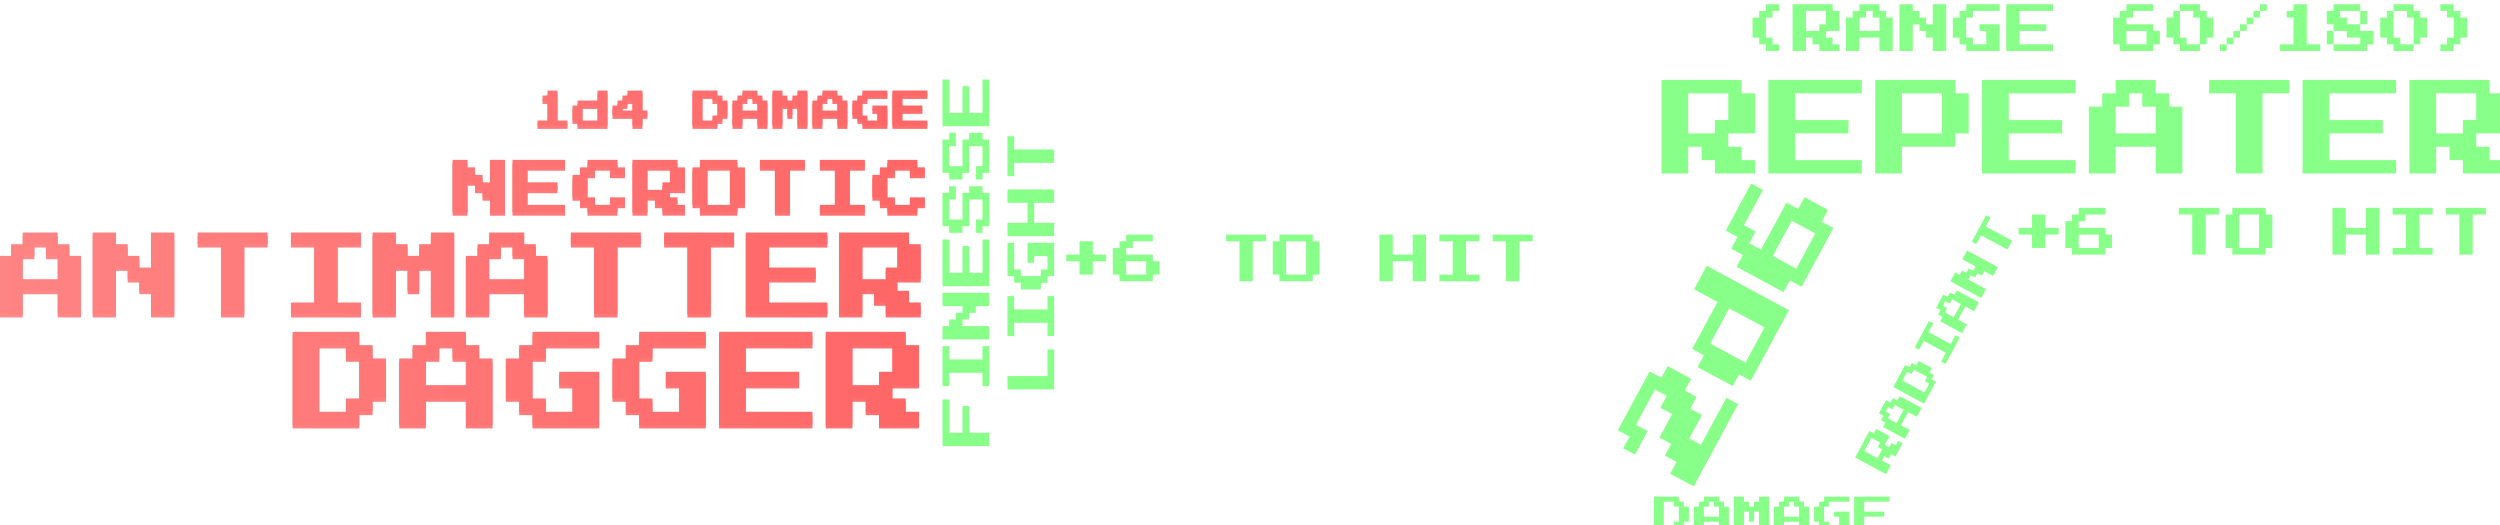 <?xml version="1.0" encoding="UTF-8" standalone="no"?>
<svg
   xmlns:dc="http://purl.org/dc/elements/1.1/"
   xmlns:cc="http://creativecommons.org/ns#"
   xmlns:rdf="http://www.w3.org/1999/02/22-rdf-syntax-ns#"
   xmlns:svg="http://www.w3.org/2000/svg"
   xmlns="http://www.w3.org/2000/svg"
   xmlns:xlink="http://www.w3.org/1999/xlink"
   id="svg5774"
   version="1.1"
   viewBox="0 0 200 50"
   width="500"
   height="105">
  <defs
     id="defs12675">
    <style
       type="text/css"
       id="style3"><![CDATA[
        .animated-text {
			opacity: 0;
		    animation: change 4s infinite;
		}
	    
        @keyframes change {
			0%{ opacity: 0; }
			0.5%   { opacity: 1; }
			25%  { opacity: 1; }
			25.5%   { opacity: 0 }
			100%   { opacity: 0 }
		}
      ]]></style>
    <linearGradient
       y2="134.094"
       x2="795.273"
       y1="134.094"
       x1="81.844"
       gradientUnits="userSpaceOnUse"
       id="linearGradient6518"
       xlink:href="#linearGradient4962" />
    <linearGradient
       id="linearGradient4962">
      <stop
         style="stop-color:#000000;stop-opacity:1;"
         offset="0"
         id="stop4958" />
      <stop
         style="stop-color:#000000;stop-opacity:0;"
         offset="1"
         id="stop4960" />
    </linearGradient>
    <linearGradient
       y2="134.094"
       x2="795.273"
       y1="134.094"
       x1="81.844"
       gradientUnits="userSpaceOnUse"
       id="linearGradient6518-6"
       xlink:href="#linearGradient4962" />
    <linearGradient
       y2="134.094"
       x2="795.273"
       y1="134.094"
       x1="81.844"
       gradientUnits="userSpaceOnUse"
       id="linearGradient6542"
       xlink:href="#linearGradient4962" />
    <linearGradient
       y2="134.094"
       x2="795.273"
       y1="134.094"
       x1="81.844"
       gradientUnits="userSpaceOnUse"
       id="linearGradient6548"
       xlink:href="#linearGradient4962" />
    <linearGradient
       y2="134.094"
       x2="795.273"
       y1="134.094"
       x1="81.844"
       gradientUnits="userSpaceOnUse"
       id="linearGradient6548-9"
       xlink:href="#linearGradient4962" />
    <linearGradient
       gradientUnits="userSpaceOnUse"
       y2="134.094"
       x2="795.273"
       y1="134.094"
       x1="81.844"
       id="linearGradient4964-9-5"
       xlink:href="#linearGradient4962" />
    <linearGradient
       y2="134.094"
       x2="795.273"
       y1="134.094"
       x1="81.844"
       gradientUnits="userSpaceOnUse"
       id="linearGradient6518-2"
       xlink:href="#linearGradient4962" />
    <linearGradient
       y2="134.094"
       x2="795.273"
       y1="134.094"
       x1="81.844"
       gradientUnits="userSpaceOnUse"
       id="linearGradient6542-5"
       xlink:href="#linearGradient4962" />
    <linearGradient
       y2="134.094"
       x2="795.273"
       y1="134.094"
       x1="81.844"
       gradientUnits="userSpaceOnUse"
       id="linearGradient6548-9-4"
       xlink:href="#linearGradient4962" />
    <linearGradient
       gradientUnits="userSpaceOnUse"
       y2="134.094"
       x2="795.273"
       y1="134.094"
       x1="81.844"
       id="linearGradient4964-9-5-3"
       xlink:href="#linearGradient4962" />
    <filter
       style="color-interpolation-filters:sRGB"
       id="filter7417"
       x="-0.111"
       width="1.222"
       y="-0.255"
       height="1.51">
      <feGaussianBlur
         stdDeviation="7.319"
         id="feGaussianBlur7419" />
    </filter>
    <linearGradient
       gradientUnits="userSpaceOnUse"
       y2="664.017"
       x2="490.943"
       y1="664.017"
       x1="278.61"
       id="linearGradient5536-4"
       xlink:href="#linearGradient5532" />
    <linearGradient
       id="linearGradient5532">
      <stop
         id="stop5528"
         offset="0"
         style="stop-color:#ff8888;stop-opacity:1;" />
      <stop
         id="stop5530"
         offset="1"
         style="stop-color:#ff6666;stop-opacity:1" />
    </linearGradient>
    <linearGradient
       y2="664.017"
       x2="490.943"
       y1="664.017"
       x1="278.61"
       gradientUnits="userSpaceOnUse"
       id="linearGradient8390"
       xlink:href="#linearGradient5532" />
    <linearGradient
       y2="664.017"
       x2="490.943"
       y1="664.017"
       x1="278.61"
       gradientUnits="userSpaceOnUse"
       id="linearGradient8392"
       xlink:href="#linearGradient5532" />
    <linearGradient
       y2="664.017"
       x2="490.943"
       y1="664.017"
       x1="278.61"
       gradientUnits="userSpaceOnUse"
       id="linearGradient8394"
       xlink:href="#linearGradient5532" />
    <linearGradient
       y2="664.017"
       x2="490.943"
       y1="664.017"
       x1="278.61"
       gradientUnits="userSpaceOnUse"
       id="linearGradient8396"
       xlink:href="#linearGradient5532" />
    <linearGradient
       y2="664.017"
       x2="490.943"
       y1="664.017"
       x1="278.61"
       gradientUnits="userSpaceOnUse"
       id="linearGradient8398"
       xlink:href="#linearGradient5532" />
    <linearGradient
       y2="664.017"
       x2="490.943"
       y1="664.017"
       x1="278.61"
       gradientUnits="userSpaceOnUse"
       id="linearGradient8400"
       xlink:href="#linearGradient5532" />
    <linearGradient
       y2="664.017"
       x2="490.943"
       y1="664.017"
       x1="278.61"
       gradientUnits="userSpaceOnUse"
       id="linearGradient8402"
       xlink:href="#linearGradient5532" />
    <linearGradient
       y2="664.017"
       x2="490.943"
       y1="664.017"
       x1="278.61"
       gradientUnits="userSpaceOnUse"
       id="linearGradient8404"
       xlink:href="#linearGradient5532" />
    <linearGradient
       y2="664.017"
       x2="490.943"
       y1="664.017"
       x1="278.61"
       gradientUnits="userSpaceOnUse"
       id="linearGradient8406"
       xlink:href="#linearGradient5532" />
    <linearGradient
       y2="664.017"
       x2="490.943"
       y1="664.017"
       x1="278.61"
       gradientUnits="userSpaceOnUse"
       id="linearGradient8408"
       xlink:href="#linearGradient5532" />
    <linearGradient
       y2="664.017"
       x2="490.943"
       y1="664.017"
       x1="278.61"
       gradientUnits="userSpaceOnUse"
       id="linearGradient8410"
       xlink:href="#linearGradient5532" />
    <linearGradient
       y2="664.017"
       x2="490.943"
       y1="664.017"
       x1="278.61"
       gradientUnits="userSpaceOnUse"
       id="linearGradient8412"
       xlink:href="#linearGradient5532" />
    <linearGradient
       y2="664.017"
       x2="490.943"
       y1="664.017"
       x1="278.61"
       gradientUnits="userSpaceOnUse"
       id="linearGradient8414"
       xlink:href="#linearGradient5532" />
    <linearGradient
       y2="664.017"
       x2="490.943"
       y1="664.017"
       x1="278.61"
       gradientUnits="userSpaceOnUse"
       id="linearGradient8416"
       xlink:href="#linearGradient5532" />
    <linearGradient
       y2="664.017"
       x2="490.943"
       y1="664.017"
       x1="278.61"
       gradientUnits="userSpaceOnUse"
       id="linearGradient8418"
       xlink:href="#linearGradient5532" />
    <linearGradient
       y2="664.017"
       x2="490.943"
       y1="664.017"
       x1="278.61"
       gradientUnits="userSpaceOnUse"
       id="linearGradient8420"
       xlink:href="#linearGradient5532" />
    <linearGradient
       y2="664.017"
       x2="490.943"
       y1="664.017"
       x1="278.61"
       gradientUnits="userSpaceOnUse"
       id="linearGradient8422"
       xlink:href="#linearGradient5532" />
    <linearGradient
       y2="664.017"
       x2="490.943"
       y1="664.017"
       x1="278.61"
       gradientUnits="userSpaceOnUse"
       id="linearGradient8424"
       xlink:href="#linearGradient5532" />
    <linearGradient
       y2="664.017"
       x2="490.943"
       y1="664.017"
       x1="278.61"
       gradientUnits="userSpaceOnUse"
       id="linearGradient8426"
       xlink:href="#linearGradient5532" />
    <linearGradient
       y2="664.017"
       x2="490.943"
       y1="664.017"
       x1="278.61"
       gradientUnits="userSpaceOnUse"
       id="linearGradient8428"
       xlink:href="#linearGradient5532" />
    <linearGradient
       y2="664.017"
       x2="490.943"
       y1="664.017"
       x1="278.61"
       gradientUnits="userSpaceOnUse"
       id="linearGradient8430"
       xlink:href="#linearGradient5532" />
    <linearGradient
       y2="664.017"
       x2="490.943"
       y1="664.017"
       x1="278.61"
       gradientUnits="userSpaceOnUse"
       id="linearGradient8432"
       xlink:href="#linearGradient5532" />
    <linearGradient
       y2="664.017"
       x2="490.943"
       y1="664.017"
       x1="278.61"
       gradientUnits="userSpaceOnUse"
       id="linearGradient8434"
       xlink:href="#linearGradient5532" />
    <linearGradient
       y2="664.017"
       x2="490.943"
       y1="664.017"
       x1="278.61"
       gradientUnits="userSpaceOnUse"
       id="linearGradient8436"
       xlink:href="#linearGradient5532" />
    <linearGradient
       y2="664.017"
       x2="490.943"
       y1="664.017"
       x1="278.61"
       gradientUnits="userSpaceOnUse"
       id="linearGradient8438"
       xlink:href="#linearGradient5532" />
    <linearGradient
       y2="664.017"
       x2="490.943"
       y1="664.017"
       x1="278.61"
       gradientUnits="userSpaceOnUse"
       id="linearGradient8440"
       xlink:href="#linearGradient5532" />
    <linearGradient
       y2="664.017"
       x2="490.943"
       y1="664.017"
       x1="278.61"
       gradientUnits="userSpaceOnUse"
       id="linearGradient8442"
       xlink:href="#linearGradient5532" />
    <linearGradient
       y2="664.017"
       x2="490.943"
       y1="664.017"
       x1="278.61"
       gradientUnits="userSpaceOnUse"
       id="linearGradient8444"
       xlink:href="#linearGradient5532" />
    <linearGradient
       y2="664.017"
       x2="490.943"
       y1="664.017"
       x1="278.61"
       gradientUnits="userSpaceOnUse"
       id="linearGradient8446"
       xlink:href="#linearGradient5532" />
    <linearGradient
       y2="664.017"
       x2="490.943"
       y1="664.017"
       x1="278.61"
       gradientUnits="userSpaceOnUse"
       id="linearGradient8448"
       xlink:href="#linearGradient5532" />
    <linearGradient
       y2="664.017"
       x2="490.943"
       y1="664.017"
       x1="278.61"
       gradientUnits="userSpaceOnUse"
       id="linearGradient8450"
       xlink:href="#linearGradient5532" />
    <linearGradient
       y2="664.017"
       x2="490.943"
       y1="664.017"
       x1="278.61"
       gradientUnits="userSpaceOnUse"
       id="linearGradient8452"
       xlink:href="#linearGradient5532" />
    <linearGradient
       y2="664.017"
       x2="490.943"
       y1="664.017"
       x1="278.61"
       gradientUnits="userSpaceOnUse"
       id="linearGradient8454"
       xlink:href="#linearGradient5532" />
    <linearGradient
       gradientUnits="userSpaceOnUse"
       y2="664.017"
       x2="490.943"
       y1="664.017"
       x1="278.61"
       id="linearGradient5536-4-0"
       xlink:href="#linearGradient5532" />
    <linearGradient
       y2="664.017"
       x2="490.943"
       y1="664.017"
       x1="278.61"
       gradientUnits="userSpaceOnUse"
       id="linearGradient8998"
       xlink:href="#linearGradient5532" />
    <linearGradient
       y2="664.017"
       x2="490.943"
       y1="664.017"
       x1="278.61"
       gradientUnits="userSpaceOnUse"
       id="linearGradient9000"
       xlink:href="#linearGradient5532" />
    <linearGradient
       y2="664.017"
       x2="490.943"
       y1="664.017"
       x1="278.61"
       gradientUnits="userSpaceOnUse"
       id="linearGradient9002"
       xlink:href="#linearGradient5532" />
    <linearGradient
       y2="664.017"
       x2="490.943"
       y1="664.017"
       x1="278.61"
       gradientUnits="userSpaceOnUse"
       id="linearGradient9004"
       xlink:href="#linearGradient5532" />
    <linearGradient
       y2="664.017"
       x2="490.943"
       y1="664.017"
       x1="278.61"
       gradientUnits="userSpaceOnUse"
       id="linearGradient9006"
       xlink:href="#linearGradient5532" />
    <linearGradient
       y2="664.017"
       x2="490.943"
       y1="664.017"
       x1="278.61"
       gradientUnits="userSpaceOnUse"
       id="linearGradient9008"
       xlink:href="#linearGradient5532" />
    <linearGradient
       y2="664.017"
       x2="490.943"
       y1="664.017"
       x1="278.61"
       gradientUnits="userSpaceOnUse"
       id="linearGradient9010"
       xlink:href="#linearGradient5532" />
    <linearGradient
       y2="664.017"
       x2="490.943"
       y1="664.017"
       x1="278.61"
       gradientUnits="userSpaceOnUse"
       id="linearGradient9012"
       xlink:href="#linearGradient5532" />
    <linearGradient
       y2="664.017"
       x2="490.943"
       y1="664.017"
       x1="278.61"
       gradientUnits="userSpaceOnUse"
       id="linearGradient9014"
       xlink:href="#linearGradient5532" />
    <linearGradient
       y2="664.017"
       x2="490.943"
       y1="664.017"
       x1="278.61"
       gradientUnits="userSpaceOnUse"
       id="linearGradient9016"
       xlink:href="#linearGradient5532" />
    <linearGradient
       y2="664.017"
       x2="490.943"
       y1="664.017"
       x1="278.61"
       gradientUnits="userSpaceOnUse"
       id="linearGradient9018"
       xlink:href="#linearGradient5532" />
    <linearGradient
       y2="664.017"
       x2="490.943"
       y1="664.017"
       x1="278.61"
       gradientUnits="userSpaceOnUse"
       id="linearGradient9020"
       xlink:href="#linearGradient5532" />
    <linearGradient
       y2="664.017"
       x2="490.943"
       y1="664.017"
       x1="278.61"
       gradientUnits="userSpaceOnUse"
       id="linearGradient9022"
       xlink:href="#linearGradient5532" />
    <linearGradient
       y2="664.017"
       x2="490.943"
       y1="664.017"
       x1="278.61"
       gradientUnits="userSpaceOnUse"
       id="linearGradient9024"
       xlink:href="#linearGradient5532" />
    <linearGradient
       y2="664.017"
       x2="490.943"
       y1="664.017"
       x1="278.61"
       gradientUnits="userSpaceOnUse"
       id="linearGradient9026"
       xlink:href="#linearGradient5532" />
    <linearGradient
       y2="664.017"
       x2="490.943"
       y1="664.017"
       x1="278.61"
       gradientUnits="userSpaceOnUse"
       id="linearGradient9028"
       xlink:href="#linearGradient5532" />
    <linearGradient
       y2="664.017"
       x2="490.943"
       y1="664.017"
       x1="278.61"
       gradientUnits="userSpaceOnUse"
       id="linearGradient9030"
       xlink:href="#linearGradient5532" />
    <linearGradient
       y2="664.017"
       x2="490.943"
       y1="664.017"
       x1="278.61"
       gradientUnits="userSpaceOnUse"
       id="linearGradient9032"
       xlink:href="#linearGradient5532" />
    <linearGradient
       y2="664.017"
       x2="490.943"
       y1="664.017"
       x1="278.61"
       gradientUnits="userSpaceOnUse"
       id="linearGradient9034"
       xlink:href="#linearGradient5532" />
    <linearGradient
       y2="664.017"
       x2="490.943"
       y1="664.017"
       x1="278.61"
       gradientUnits="userSpaceOnUse"
       id="linearGradient9036"
       xlink:href="#linearGradient5532" />
    <linearGradient
       y2="664.017"
       x2="490.943"
       y1="664.017"
       x1="278.61"
       gradientUnits="userSpaceOnUse"
       id="linearGradient9038"
       xlink:href="#linearGradient5532" />
    <linearGradient
       y2="664.017"
       x2="490.943"
       y1="664.017"
       x1="278.61"
       gradientUnits="userSpaceOnUse"
       id="linearGradient9040"
       xlink:href="#linearGradient5532" />
    <linearGradient
       y2="664.017"
       x2="490.943"
       y1="664.017"
       x1="278.61"
       gradientUnits="userSpaceOnUse"
       id="linearGradient9042"
       xlink:href="#linearGradient5532" />
    <linearGradient
       y2="664.017"
       x2="490.943"
       y1="664.017"
       x1="278.61"
       gradientUnits="userSpaceOnUse"
       id="linearGradient9044"
       xlink:href="#linearGradient5532" />
    <linearGradient
       y2="664.017"
       x2="490.943"
       y1="664.017"
       x1="278.61"
       gradientUnits="userSpaceOnUse"
       id="linearGradient9046"
       xlink:href="#linearGradient5532" />
    <linearGradient
       y2="664.017"
       x2="490.943"
       y1="664.017"
       x1="278.61"
       gradientUnits="userSpaceOnUse"
       id="linearGradient9048"
       xlink:href="#linearGradient5532" />
    <linearGradient
       y2="664.017"
       x2="490.943"
       y1="664.017"
       x1="278.61"
       gradientUnits="userSpaceOnUse"
       id="linearGradient9050"
       xlink:href="#linearGradient5532" />
    <linearGradient
       y2="664.017"
       x2="490.943"
       y1="664.017"
       x1="278.61"
       gradientUnits="userSpaceOnUse"
       id="linearGradient9052"
       xlink:href="#linearGradient5532" />
    <linearGradient
       y2="664.017"
       x2="490.943"
       y1="664.017"
       x1="278.61"
       gradientUnits="userSpaceOnUse"
       id="linearGradient9054"
       xlink:href="#linearGradient5532" />
    <linearGradient
       y2="664.017"
       x2="490.943"
       y1="664.017"
       x1="278.61"
       gradientUnits="userSpaceOnUse"
       id="linearGradient9056"
       xlink:href="#linearGradient5532" />
    <linearGradient
       y2="664.017"
       x2="490.943"
       y1="664.017"
       x1="278.61"
       gradientUnits="userSpaceOnUse"
       id="linearGradient9058"
       xlink:href="#linearGradient5532" />
    <linearGradient
       y2="664.017"
       x2="490.943"
       y1="664.017"
       x1="278.61"
       gradientUnits="userSpaceOnUse"
       id="linearGradient9060"
       xlink:href="#linearGradient5532" />
    <linearGradient
       y2="664.017"
       x2="490.943"
       y1="664.017"
       x1="278.61"
       gradientUnits="userSpaceOnUse"
       id="linearGradient9062"
       xlink:href="#linearGradient5532" />
    <filter
       height="1.679"
       y="-0.34"
       width="1.245"
       x="-0.122"
       id="filter11104"
       style="color-interpolation-filters:sRGB">
      <feGaussianBlur
         id="feGaussianBlur11106"
         stdDeviation="9.473" />
    </filter>
  </defs>
  <g
     id="g5580"
     transform="matrix(1.8,0,0,1.8,-42.001,-155.724)">
    <g
       id="flowRoot4495-0"
       style="font-style:normal;font-variant:normal;font-weight:normal;font-stretch:normal;font-size:12px;line-height:125%;font-family:Sans;-inkscape-font-specification:Sans;text-align:start;letter-spacing:0px;word-spacing:0px;writing-mode:lr-tb;text-anchor:start;fill:#88ff88;fill-opacity:1;stroke:none;stroke-width:1px;stroke-linecap:butt;stroke-linejoin:miter;stroke-opacity:1"
       transform="matrix(0.265,0,0,0.265,58.099,-70.433)"
       aria-label="REPEATER">
      <path
         id="path5436"
         style="font-style:normal;font-variant:normal;font-weight:normal;font-stretch:normal;font-size:21.333px;font-family:'Press Start 2P';-inkscape-font-specification:'Press Start 2P';fill:#88ff88;fill-opacity:1"
         d="m 160.613,626.883 v -18.667 h 16 v 2.667 h 2.667 v 8 h -5.333 v 2.667 h 2.667 v 2.667 h 2.667 v 2.667 h -8 v -2.667 h -2.667 v -2.667 h -2.667 v 5.333 z m 5.333,-8 h 5.333 v -2.667 h 2.667 v -5.333 h -8 z" />
      <path
         id="path5438"
         style="font-style:normal;font-variant:normal;font-weight:normal;font-stretch:normal;font-size:21.333px;font-family:'Press Start 2P';-inkscape-font-specification:'Press Start 2P';fill:#88ff88;fill-opacity:1"
         d="m 181.947,626.883 v -18.667 h 18.667 v 2.667 h -13.333 v 5.333 h 10.667 v 2.667 h -10.667 v 5.333 h 13.333 v 2.667 z" />
      <path
         id="path5440"
         style="font-style:normal;font-variant:normal;font-weight:normal;font-stretch:normal;font-size:21.333px;font-family:'Press Start 2P';-inkscape-font-specification:'Press Start 2P';fill:#88ff88;fill-opacity:1"
         d="m 203.28,626.883 v -18.667 h 16 v 2.667 h 2.667 v 8 h -2.667 v 2.667 h -10.667 v 5.333 z m 5.333,-8 h 8 v -8 h -8 z" />
      <path
         id="path5442"
         style="font-style:normal;font-variant:normal;font-weight:normal;font-stretch:normal;font-size:21.333px;font-family:'Press Start 2P';-inkscape-font-specification:'Press Start 2P';fill:#88ff88;fill-opacity:1"
         d="m 224.613,626.883 v -18.667 h 18.667 v 2.667 h -13.333 v 5.333 h 10.667 v 2.667 h -10.667 v 5.333 h 13.333 v 2.667 z" />
      <path
         id="path5444"
         style="font-style:normal;font-variant:normal;font-weight:normal;font-stretch:normal;font-size:21.333px;font-family:'Press Start 2P';-inkscape-font-specification:'Press Start 2P';fill:#88ff88;fill-opacity:1"
         d="m 245.947,626.883 v -13.333 h 2.667 v -2.667 h 2.667 v -2.667 h 8 v 2.667 h 2.667 v 2.667 h 2.667 v 13.333 h -5.333 v -5.333 h -8 v 5.333 z m 5.333,-8 h 8 v -5.333 h -2.667 v -2.667 h -2.667 v 2.667 h -2.667 z" />
      <path
         id="path5446"
         style="font-style:normal;font-variant:normal;font-weight:normal;font-stretch:normal;font-size:21.333px;font-family:'Press Start 2P';-inkscape-font-specification:'Press Start 2P';fill:#88ff88;fill-opacity:1"
         d="m 275.28,626.883 v -16 h -5.333 v -2.667 h 16 v 2.667 h -5.333 v 16 z" />
      <path
         id="path5448"
         style="font-style:normal;font-variant:normal;font-weight:normal;font-stretch:normal;font-size:21.333px;font-family:'Press Start 2P';-inkscape-font-specification:'Press Start 2P';fill:#88ff88;fill-opacity:1"
         d="m 288.613,626.883 v -18.667 h 18.667 v 2.667 h -13.333 v 5.333 h 10.667 v 2.667 h -10.667 v 5.333 h 13.333 v 2.667 z" />
      <path
         id="path5450"
         style="font-style:normal;font-variant:normal;font-weight:normal;font-stretch:normal;font-size:21.333px;font-family:'Press Start 2P';-inkscape-font-specification:'Press Start 2P';fill:#88ff88;fill-opacity:1"
         d="m 309.947,626.883 v -18.667 h 16 v 2.667 h 2.667 v 8 h -5.333 v 2.667 h 2.667 v 2.667 h 2.667 v 2.667 h -8 v -2.667 h -2.667 v -2.667 h -2.667 v 5.333 z m 5.333,-8 h 5.333 v -2.667 h 2.667 v -5.333 h -8 z" />
    </g>
    <g
       id="flowRoot4503-1"
       style="font-style:normal;font-variant:normal;font-weight:normal;font-stretch:normal;font-size:12px;line-height:125%;font-family:Sans;-inkscape-font-specification:Sans;text-align:start;letter-spacing:0px;word-spacing:0px;writing-mode:lr-tb;text-anchor:start;fill:#88ff88;fill-opacity:1;stroke:none;stroke-width:1px;stroke-linecap:butt;stroke-linejoin:miter;stroke-opacity:1"
       transform="matrix(0.126,-0.233,0.233,0.126,-71.041,60.759)"
       aria-label="2d6">
      <path
         id="path5453"
         style="font-style:normal;font-variant:normal;font-weight:normal;font-stretch:normal;font-size:21.333px;font-family:'Press Start 2P';-inkscape-font-specification:'Press Start 2P';fill:#88ff88;fill-opacity:1"
         d="m 140.412,668.299 v -5.333 h 2.667 v -2.667 h 2.667 v -2.667 h 5.333 v -2.667 h 2.667 v -2.667 h -8 v 2.667 h -5.333 v -2.667 h 2.667 v -2.667 h 13.333 v 2.667 h 2.667 v 5.333 h -2.667 v 2.667 h -2.667 v 2.667 h -5.333 v 2.667 h 10.667 v 2.667 z" />
      <path
         id="path5455"
         style="font-style:normal;font-variant:normal;font-weight:normal;font-stretch:normal;font-size:21.333px;font-family:'Press Start 2P';-inkscape-font-specification:'Press Start 2P';fill:#88ff88;fill-opacity:1"
         d="m 164.412,668.299 v -2.667 h -2.667 v -8 h 2.667 v -2.667 h 10.667 v -5.333 h 5.333 v 18.667 z m 2.667,-2.667 h 8 v -8 h -8 z" />
      <path
         id="path5457"
         style="font-style:normal;font-variant:normal;font-weight:normal;font-stretch:normal;font-size:21.333px;font-family:'Press Start 2P';-inkscape-font-specification:'Press Start 2P';fill:#88ff88;fill-opacity:1"
         d="m 185.745,668.299 v -2.667 h -2.667 v -10.667 h 2.667 v -2.667 h 2.667 v -2.667 h 10.667 v 2.667 h -8 v 2.667 h -2.667 v 2.667 h 10.667 v 2.667 h 2.667 v 5.333 h -2.667 v 2.667 z m 2.667,-2.667 h 8 v -5.333 h -8 z" />
    </g>
    <g
       id="flowRoot4511-4"
       style="font-style:normal;font-variant:normal;font-weight:normal;font-stretch:normal;font-size:12px;line-height:125%;font-family:Sans;-inkscape-font-specification:Sans;text-align:start;letter-spacing:0px;word-spacing:0px;writing-mode:lr-tb;text-anchor:start;fill:#88ff88;fill-opacity:1;stroke:none;stroke-width:1px;stroke-linecap:butt;stroke-linejoin:miter;stroke-opacity:1"
       transform="matrix(0.265,0,0,0.265,23.928,-88.97)"
       aria-label="(RANGE 60/180)">
      <path
         id="path5460"
         style="font-style:normal;font-variant:normal;font-weight:normal;font-stretch:normal;font-size:10.667px;font-family:'Press Start 2P';-inkscape-font-specification:'Press Start 2P';fill:#88ff88;fill-opacity:1"
         d="m 310.4,672.381 v -1.333 h -1.333 v -1.333 h -1.333 v -4 h 1.333 v -1.333 h 1.333 v -1.333 h 2.667 v 1.333 h -1.333 v 1.333 h -1.333 v 4 h 1.333 v 1.333 h 1.333 v 1.333 z" />
      <path
         id="path5462"
         style="font-style:normal;font-variant:normal;font-weight:normal;font-stretch:normal;font-size:10.667px;font-family:'Press Start 2P';-inkscape-font-specification:'Press Start 2P';fill:#88ff88;fill-opacity:1"
         d="m 315.733,672.381 v -9.333 h 8 v 1.333 h 1.333 v 4 h -2.667 v 1.333 h 1.333 v 1.333 h 1.333 v 1.333 h -4 v -1.333 h -1.333 v -1.333 h -1.333 v 2.667 z m 2.667,-4 h 2.667 v -1.333 h 1.333 v -2.667 h -4 z" />
      <path
         id="path5464"
         style="font-style:normal;font-variant:normal;font-weight:normal;font-stretch:normal;font-size:10.667px;font-family:'Press Start 2P';-inkscape-font-specification:'Press Start 2P';fill:#88ff88;fill-opacity:1"
         d="m 326.4,672.381 v -6.667 h 1.333 v -1.333 h 1.333 v -1.333 h 4 v 1.333 h 1.333 v 1.333 h 1.333 v 6.667 h -2.667 v -2.667 h -4 v 2.667 z m 2.667,-4 h 4 v -2.667 h -1.333 v -1.333 h -1.333 v 1.333 h -1.333 z" />
      <path
         id="path5466"
         style="font-style:normal;font-variant:normal;font-weight:normal;font-stretch:normal;font-size:10.667px;font-family:'Press Start 2P';-inkscape-font-specification:'Press Start 2P';fill:#88ff88;fill-opacity:1"
         d="m 337.066,672.381 v -9.333 h 2.667 v 1.333 h 1.333 v 1.333 h 1.333 v 1.333 h 1.333 v -4 h 2.667 v 9.333 h -2.667 v -2.667 h -1.333 v -1.333 h -1.333 v -1.333 h -1.333 v 5.333 z" />
      <path
         id="path5468"
         style="font-style:normal;font-variant:normal;font-weight:normal;font-stretch:normal;font-size:10.667px;font-family:'Press Start 2P';-inkscape-font-specification:'Press Start 2P';fill:#88ff88;fill-opacity:1"
         d="m 350.4,672.381 v -1.333 h -1.333 v -1.333 h -1.333 v -4 h 1.333 v -1.333 h 1.333 v -1.333 h 6.667 v 1.333 h -5.333 v 1.333 h -1.333 v 4 h 1.333 v 1.333 h 2.667 v -2.667 h -1.333 v -1.333 h 4 v 5.333 z" />
      <path
         id="path5470"
         style="font-style:normal;font-variant:normal;font-weight:normal;font-stretch:normal;font-size:10.667px;font-family:'Press Start 2P';-inkscape-font-specification:'Press Start 2P';fill:#88ff88;fill-opacity:1"
         d="m 358.4,672.381 v -9.333 h 9.333 v 1.333 h -6.667 v 2.667 h 5.333 v 1.333 h -5.333 v 2.667 h 6.667 v 1.333 z" />
      <path
         id="path5472"
         style="font-style:normal;font-variant:normal;font-weight:normal;font-stretch:normal;font-size:10.667px;font-family:'Press Start 2P';-inkscape-font-specification:'Press Start 2P';fill:#88ff88;fill-opacity:1"
         d="m 381.066,672.381 v -1.333 h -1.333 v -5.333 h 1.333 v -1.333 h 1.333 v -1.333 h 5.333 v 1.333 h -4 v 1.333 h -1.333 v 1.333 h 5.333 v 1.333 h 1.333 v 2.667 h -1.333 v 1.333 z m 1.333,-1.333 h 4 v -2.667 h -4 z" />
      <path
         id="path5474"
         style="font-style:normal;font-variant:normal;font-weight:normal;font-stretch:normal;font-size:10.667px;font-family:'Press Start 2P';-inkscape-font-specification:'Press Start 2P';fill:#88ff88;fill-opacity:1"
         d="m 393.066,672.381 v -1.333 h -1.333 v -1.333 h -1.333 v -4 h 1.333 v -1.333 h 1.333 v -1.333 h 4 v 1.333 h 1.333 v 1.333 h 1.333 v 4 h -1.333 v 1.333 h -1.333 v 1.333 z m 1.333,-1.333 h 2.667 v -5.333 h -1.333 v -1.333 h -2.667 v 5.333 h 1.333 z" />
      <path
         id="path5476"
         style="font-style:normal;font-variant:normal;font-weight:normal;font-stretch:normal;font-size:10.667px;font-family:'Press Start 2P';-inkscape-font-specification:'Press Start 2P';fill:#88ff88;fill-opacity:1"
         d="m 410.4,663.048 v 1.333 h -1.333 v -1.333 z m -2.667,1.333 h 1.333 v 1.333 h -1.333 z m -1.333,1.333 h 1.333 v 1.333 h -1.333 z m -1.333,1.333 h 1.333 v 1.333 h -1.333 z m -1.333,1.333 h 1.333 v 1.333 h -1.333 z m -1.333,1.333 h 1.333 v 1.333 h -1.333 z m -1.333,1.333 h 1.333 v 1.333 h -1.333 z" />
      <path
         id="path5478"
         style="font-style:normal;font-variant:normal;font-weight:normal;font-stretch:normal;font-size:10.667px;font-family:'Press Start 2P';-inkscape-font-specification:'Press Start 2P';fill:#88ff88;fill-opacity:1"
         d="m 413.066,672.381 v -1.333 h 2.667 v -5.333 h -1.333 v -1.333 h 1.333 v -1.333 h 2.667 v 8 h 2.667 v 1.333 z" />
      <path
         id="path5480"
         style="font-style:normal;font-variant:normal;font-weight:normal;font-stretch:normal;font-size:10.667px;font-family:'Press Start 2P';-inkscape-font-specification:'Press Start 2P';fill:#88ff88;fill-opacity:1"
         d="m 423.733,672.381 v -1.333 h -1.333 v -2.667 h 1.333 v -1.333 h -1.333 v -2.667 h 1.333 v -1.333 h 5.333 v 1.333 h 1.333 v 2.667 h -1.333 v 1.333 h 2.667 v 2.667 h -1.333 v 1.333 z m 2.667,-5.333 h 2.667 v -2.667 h -4 v 1.333 h 1.333 z m -2.667,4 h 5.333 v -1.333 h -2.667 v -1.333 h -2.667 z" />
      <path
         id="path5482"
         style="font-style:normal;font-variant:normal;font-weight:normal;font-stretch:normal;font-size:10.667px;font-family:'Press Start 2P';-inkscape-font-specification:'Press Start 2P';fill:#88ff88;fill-opacity:1"
         d="m 435.733,672.381 v -1.333 h -1.333 v -1.333 h -1.333 v -4 h 1.333 v -1.333 h 1.333 v -1.333 h 4 v 1.333 h 1.333 v 1.333 h 1.333 v 4 h -1.333 v 1.333 h -1.333 v 1.333 z m 1.333,-1.333 h 2.667 v -5.333 h -1.333 v -1.333 h -2.667 v 5.333 h 1.333 z" />
      <path
         id="path5484"
         style="font-style:normal;font-variant:normal;font-weight:normal;font-stretch:normal;font-size:10.667px;font-family:'Press Start 2P';-inkscape-font-specification:'Press Start 2P';fill:#88ff88;fill-opacity:1"
         d="m 445.066,672.381 v -1.333 h 1.333 v -1.333 h 1.333 v -4 h -1.333 v -1.333 h -1.333 v -1.333 h 2.667 v 1.333 h 1.333 v 1.333 h 1.333 v 4 h -1.333 v 1.333 h -1.333 v 1.333 z" />
    </g>
    <g
       id="flowRoot4535-1"
       style="font-style:normal;font-variant:normal;font-weight:normal;font-stretch:normal;font-size:12px;line-height:125%;font-family:'Press Start 2P';-inkscape-font-specification:'Press Start 2P';text-align:start;letter-spacing:0px;word-spacing:0px;writing-mode:lr-tb;text-anchor:start;fill:#88ff88;fill-opacity:1;stroke:none;stroke-width:1px;stroke-linecap:butt;stroke-linejoin:miter;stroke-opacity:1"
       transform="matrix(0.265,0,0,0.265,84.253,-102.464)"
       aria-label=" +6 TO HIT">
      <path
         id="path5487"
         style="font-size:10.667px"
         d="m 135.885,762.626 v -2.667 h -2.667 v -1.333 h 2.667 v -2.667 h 2.667 v 2.667 h 2.667 v 1.333 h -2.667 v 2.667 z" />
      <path
         id="path5489"
         style="font-size:10.667px"
         d="m 143.885,763.96 v -1.333 h -1.333 v -5.333 h 1.333 v -1.333 h 1.333 v -1.333 h 5.333 v 1.333 h -4 v 1.333 h -1.333 v 1.333 h 5.333 v 1.333 h 1.333 v 2.667 h -1.333 v 1.333 z m 1.333,-1.333 h 4 v -2.667 h -4 z" />
      <path
         id="path5491"
         style="font-size:10.667px"
         d="m 167.885,763.96 v -8 h -2.667 v -1.333 h 8 v 1.333 h -2.667 v 8 z" />
      <path
         id="path5493"
         style="font-size:10.667px"
         d="m 175.885,763.96 v -1.333 h -1.333 v -6.667 h 1.333 v -1.333 h 6.667 v 1.333 h 1.333 v 6.667 h -1.333 v 1.333 z m 1.333,-1.333 h 4 v -6.667 h -4 z" />
      <path
         id="path5495"
         style="font-size:10.667px"
         d="m 195.885,763.96 v -9.333 h 2.667 v 4 h 4 v -4 h 2.667 v 9.333 h -2.667 v -4 h -4 v 4 z" />
      <path
         id="path5497"
         style="font-size:10.667px"
         d="m 207.885,763.96 v -1.333 h 2.667 v -6.667 h -2.667 v -1.333 h 8 v 1.333 h -2.667 v 6.667 h 2.667 v 1.333 z" />
      <path
         id="path5499"
         style="font-size:10.667px"
         d="m 221.219,763.96 v -8 h -2.667 v -1.333 h 8 v 1.333 h -2.667 v 8 z" />
    </g>
    <g
       id="flowRoot4503-6-3"
       style="font-style:normal;font-variant:normal;font-weight:normal;font-stretch:normal;font-size:12px;line-height:125%;font-family:Sans;-inkscape-font-specification:Sans;text-align:start;letter-spacing:0px;word-spacing:0px;writing-mode:lr-tb;text-anchor:start;fill:#88ff88;fill-opacity:1;stroke:none;stroke-width:1px;stroke-linecap:butt;stroke-linejoin:miter;stroke-opacity:1"
       transform="matrix(0.126,-0.233,0.233,0.126,-59.703,60.739)"
       aria-label="RADIANT">
      <path
         id="path5502"
         style="font-style:normal;font-variant:normal;font-weight:normal;font-stretch:normal;font-size:8px;font-family:'Press Start 2P';-inkscape-font-specification:'Press Start 2P';fill:#88ff88;fill-opacity:1"
         d="m 140.412,663.299 v -7 h 6 v 1 h 1 v 3 h -2 v 1 h 1 v 1 h 1 v 1 h -3 v -1 h -1 v -1 h -1 v 2 z m 2,-3 h 2 v -1 h 1 v -2 h -3 z" />
      <path
         id="path5504"
         style="font-style:normal;font-variant:normal;font-weight:normal;font-stretch:normal;font-size:8px;font-family:'Press Start 2P';-inkscape-font-specification:'Press Start 2P';fill:#88ff88;fill-opacity:1"
         d="m 148.412,663.299 v -5 h 1 v -1 h 1 v -1 h 3 v 1 h 1 v 1 h 1 v 5 h -2 v -2 h -3 v 2 z m 2,-3 h 3 v -2 h -1 v -1 h -1 v 1 h -1 z" />
      <path
         id="path5506"
         style="font-style:normal;font-variant:normal;font-weight:normal;font-stretch:normal;font-size:8px;font-family:'Press Start 2P';-inkscape-font-specification:'Press Start 2P';fill:#88ff88;fill-opacity:1"
         d="m 156.412,663.299 v -7 h 5 v 1 h 1 v 1 h 1 v 3 h -1 v 1 h -1 v 1 z m 2,-1 h 2 v -1 h 1 v -3 h -1 v -1 h -2 z" />
      <path
         id="path5508"
         style="font-style:normal;font-variant:normal;font-weight:normal;font-stretch:normal;font-size:8px;font-family:'Press Start 2P';-inkscape-font-specification:'Press Start 2P';fill:#88ff88;fill-opacity:1"
         d="m 165.412,663.299 v -1 h 2 v -5 h -2 v -1 h 6 v 1 h -2 v 5 h 2 v 1 z" />
      <path
         id="path5510"
         style="font-style:normal;font-variant:normal;font-weight:normal;font-stretch:normal;font-size:8px;font-family:'Press Start 2P';-inkscape-font-specification:'Press Start 2P';fill:#88ff88;fill-opacity:1"
         d="m 172.412,663.299 v -5 h 1 v -1 h 1 v -1 h 3 v 1 h 1 v 1 h 1 v 5 h -2 v -2 h -3 v 2 z m 2,-3 h 3 v -2 h -1 v -1 h -1 v 1 h -1 z" />
      <path
         id="path5512"
         style="font-style:normal;font-variant:normal;font-weight:normal;font-stretch:normal;font-size:8px;font-family:'Press Start 2P';-inkscape-font-specification:'Press Start 2P';fill:#88ff88;fill-opacity:1"
         d="m 180.412,663.299 v -7 h 2 v 1 h 1 v 1 h 1 v 1 h 1 v -3 h 2 v 7 h -2 v -2 h -1 v -1 h -1 v -1 h -1 v 4 z" />
      <path
         id="path5514"
         style="font-style:normal;font-variant:normal;font-weight:normal;font-stretch:normal;font-size:8px;font-family:'Press Start 2P';-inkscape-font-specification:'Press Start 2P';fill:#88ff88;fill-opacity:1"
         d="m 191.412,663.299 v -6 h -2 v -1 h 6 v 1 h -2 v 6 z" />
    </g>
    <g
       id="flowRoot4511-5-5"
       style="font-style:normal;font-variant:normal;font-weight:normal;font-stretch:normal;font-size:12px;line-height:125%;font-family:Sans;-inkscape-font-specification:Sans;text-align:start;letter-spacing:0px;word-spacing:0px;writing-mode:lr-tb;text-anchor:start;fill:#88ff88;fill-opacity:1;stroke:none;stroke-width:1px;stroke-linecap:butt;stroke-linejoin:miter;stroke-opacity:1"
       transform="matrix(0.265,0,0,0.265,19.412,-63.269)"
       aria-label="DAMAGE">
      <path
         id="path5517"
         style="font-style:normal;font-variant:normal;font-weight:normal;font-stretch:normal;font-size:8px;font-family:'Press Start 2P';-inkscape-font-specification:'Press Start 2P';fill:#88ff88;fill-opacity:1"
         d="m 305.066,671.381 v -7 h 5 v 1 h 1 v 1 h 1 v 3 h -1 v 1 h -1 v 1 z m 2,-1 h 2 v -1 h 1 v -3 h -1 v -1 h -2 z" />
      <path
         id="path5519"
         style="font-style:normal;font-variant:normal;font-weight:normal;font-stretch:normal;font-size:8px;font-family:'Press Start 2P';-inkscape-font-specification:'Press Start 2P';fill:#88ff88;fill-opacity:1"
         d="m 313.066,671.381 v -5 h 1 v -1 h 1 v -1 h 3 v 1 h 1 v 1 h 1 v 5 h -2 v -2 h -3 v 2 z m 2,-3 h 3 v -2 h -1 v -1 h -1 v 1 h -1 z" />
      <path
         id="path5521"
         style="font-style:normal;font-variant:normal;font-weight:normal;font-stretch:normal;font-size:8px;font-family:'Press Start 2P';-inkscape-font-specification:'Press Start 2P';fill:#88ff88;fill-opacity:1"
         d="m 321.066,671.381 v -7 h 2 v 1 h 1 v 1 h 1 v -1 h 1 v -1 h 2 v 7 h -2 v -4 h -1 v 2 h -1 v -2 h -1 v 4 z" />
      <path
         id="path5523"
         style="font-style:normal;font-variant:normal;font-weight:normal;font-stretch:normal;font-size:8px;font-family:'Press Start 2P';-inkscape-font-specification:'Press Start 2P';fill:#88ff88;fill-opacity:1"
         d="m 329.066,671.381 v -5 h 1 v -1 h 1 v -1 h 3 v 1 h 1 v 1 h 1 v 5 h -2 v -2 h -3 v 2 z m 2,-3 h 3 v -2 h -1 v -1 h -1 v 1 h -1 z" />
      <path
         id="path5525"
         style="font-style:normal;font-variant:normal;font-weight:normal;font-stretch:normal;font-size:8px;font-family:'Press Start 2P';-inkscape-font-specification:'Press Start 2P';fill:#88ff88;fill-opacity:1"
         d="m 339.066,671.381 v -1 h -1 v -1 h -1 v -3 h 1 v -1 h 1 v -1 h 5 v 1 h -4 v 1 h -1 v 3 h 1 v 1 h 2 v -2 h -1 v -1 h 3 v 4 z" />
      <path
         id="path5527"
         style="font-style:normal;font-variant:normal;font-weight:normal;font-stretch:normal;font-size:8px;font-family:'Press Start 2P';-inkscape-font-specification:'Press Start 2P';fill:#88ff88;fill-opacity:1"
         d="m 345.066,671.381 v -7 h 7 v 1 h -5 v 2 h 4 v 1 h -4 v 2 h 5 v 1 z" />
    </g>
  </g>
  <g
     id="flowRoot4495-3-9"
     style="font-style:normal;font-variant:normal;font-weight:normal;font-stretch:normal;font-size:12px;line-height:125%;font-family:Sans;-inkscape-font-specification:Sans;text-align:end;letter-spacing:0px;word-spacing:0px;writing-mode:lr-tb;text-anchor:end;fill:url(#linearGradient5536-4);fill-opacity:1;stroke:none;stroke-width:1px;stroke-linecap:butt;stroke-linejoin:miter;stroke-opacity:1"
     transform="matrix(0.476,0,0,0.476,-164.417,-291.199)"
     aria-label=" 1d4 DAMAGE NECROTIC ANTIMATTER DAGGER ">
    <path
       id="path7610"
       style="font-style:normal;font-variant:normal;font-weight:normal;font-stretch:normal;font-size:10.667px;font-family:'Press Start 2P';-inkscape-font-specification:'Press Start 2P';text-align:end;text-anchor:end;fill:url(#linearGradient8390);fill-opacity:1"
       d="m 412.943,636.883 v -1 h 2 v -4 h -1 v -1 h 1 v -1 h 2 v 6 h 2 v 1 z" />
    <path
       id="path7612"
       style="font-style:normal;font-variant:normal;font-weight:normal;font-stretch:normal;font-size:8px;font-family:'Press Start 2P';-inkscape-font-specification:'Press Start 2P';text-align:end;text-anchor:end;fill:url(#linearGradient8392);fill-opacity:1"
       d="m 420.943,636.883 v -1 h -1 v -3 h 1 v -1 h 4 v -2 h 2 v 7 z m 1,-1 h 3 v -3 h -3 z" />
    <path
       id="path7614"
       style="font-style:normal;font-variant:normal;font-weight:normal;font-stretch:normal;font-size:8px;font-family:'Press Start 2P';-inkscape-font-specification:'Press Start 2P';text-align:end;text-anchor:end;fill:url(#linearGradient8394);fill-opacity:1"
       d="m 431.943,636.883 v -2 h -4 v -2 h 1 v -1 h 1 v -1 h 1 v -1 h 3 v 4 h 1 v 1 h -1 v 2 z m -2,-3 h 2 v -2 h -1 v 1 h -1 z" />
    <path
       id="path7616"
       style="font-style:normal;font-variant:normal;font-weight:normal;font-stretch:normal;font-size:8px;font-family:'Press Start 2P';-inkscape-font-specification:'Press Start 2P';text-align:end;text-anchor:end;fill:url(#linearGradient8396);fill-opacity:1"
       d="m 443.943,636.883 v -7 h 5 v 1 h 1 v 1 h 1 v 3 h -1 v 1 h -1 v 1 z m 2,-1 h 2 v -1 h 1 v -3 h -1 v -1 h -2 z" />
    <path
       id="path7618"
       style="font-style:normal;font-variant:normal;font-weight:normal;font-stretch:normal;font-size:8px;font-family:'Press Start 2P';-inkscape-font-specification:'Press Start 2P';text-align:end;text-anchor:end;fill:url(#linearGradient8398);fill-opacity:1"
       d="m 451.943,636.883 v -5 h 1 v -1 h 1 v -1 h 3 v 1 h 1 v 1 h 1 v 5 h -2 v -2 h -3 v 2 z m 2,-3 h 3 v -2 h -1 v -1 h -1 v 1 h -1 z" />
    <path
       id="path7620"
       style="font-style:normal;font-variant:normal;font-weight:normal;font-stretch:normal;font-size:8px;font-family:'Press Start 2P';-inkscape-font-specification:'Press Start 2P';text-align:end;text-anchor:end;fill:url(#linearGradient8400);fill-opacity:1"
       d="m 459.943,636.883 v -7 h 2 v 1 h 1 v 1 h 1 v -1 h 1 v -1 h 2 v 7 h -2 v -4 h -1 v 2 h -1 v -2 h -1 v 4 z" />
    <path
       id="path7622"
       style="font-style:normal;font-variant:normal;font-weight:normal;font-stretch:normal;font-size:8px;font-family:'Press Start 2P';-inkscape-font-specification:'Press Start 2P';text-align:end;text-anchor:end;fill:url(#linearGradient8402);fill-opacity:1"
       d="m 467.943,636.883 v -5 h 1 v -1 h 1 v -1 h 3 v 1 h 1 v 1 h 1 v 5 h -2 v -2 h -3 v 2 z m 2,-3 h 3 v -2 h -1 v -1 h -1 v 1 h -1 z" />
    <path
       id="path7624"
       style="font-style:normal;font-variant:normal;font-weight:normal;font-stretch:normal;font-size:8px;font-family:'Press Start 2P';-inkscape-font-specification:'Press Start 2P';text-align:end;text-anchor:end;fill:url(#linearGradient8404);fill-opacity:1"
       d="m 477.943,636.883 v -1 h -1 v -1 h -1 v -3 h 1 v -1 h 1 v -1 h 5 v 1 h -4 v 1 h -1 v 3 h 1 v 1 h 2 v -2 h -1 v -1 h 3 v 4 z" />
    <path
       id="path7626"
       style="font-style:normal;font-variant:normal;font-weight:normal;font-stretch:normal;font-size:8px;font-family:'Press Start 2P';-inkscape-font-specification:'Press Start 2P';text-align:end;text-anchor:end;fill:url(#linearGradient8406);fill-opacity:1"
       d="m 483.943,636.883 v -7 h 7 v 1 h -5 v 2 h 4 v 1 h -4 v 2 h 5 v 1 z" />
    <path
       id="path7628"
       style="font-style:normal;font-variant:normal;font-weight:normal;font-stretch:normal;font-size:12px;font-family:'Press Start 2P';-inkscape-font-specification:'Press Start 2P';text-align:end;text-anchor:end;fill:url(#linearGradient8408);fill-opacity:1"
       d="m 395.943,654.25 v -10.5 h 3 v 1.5 h 1.5 v 1.5 h 1.5 v 1.5 h 1.5 v -4.5 h 3 v 10.5 h -3 v -3 h -1.5 v -1.5 h -1.5 v -1.5 h -1.5 v 6 z" />
    <path
       id="path7630"
       style="font-style:normal;font-variant:normal;font-weight:normal;font-stretch:normal;font-size:12px;font-family:'Press Start 2P';-inkscape-font-specification:'Press Start 2P';text-align:end;text-anchor:end;fill:url(#linearGradient8410);fill-opacity:1"
       d="m 407.943,654.25 v -10.5 h 10.5 v 1.5 h -7.5 v 3 h 6 v 1.5 h -6 v 3 h 7.5 v 1.5 z" />
    <path
       id="path7632"
       style="font-style:normal;font-variant:normal;font-weight:normal;font-stretch:normal;font-size:12px;font-family:'Press Start 2P';-inkscape-font-specification:'Press Start 2P';text-align:end;text-anchor:end;fill:url(#linearGradient8412);fill-opacity:1"
       d="m 422.943,654.25 v -1.5 h -1.5 v -1.5 h -1.5 v -4.5 h 1.5 v -1.5 h 1.5 v -1.5 h 6 v 1.5 h 1.5 v 1.5 h -3 v -1.5 h -3 v 1.5 h -1.5 v 4.5 h 1.5 v 1.5 h 3 v -1.5 h 3 v 1.5 h -1.5 v 1.5 z" />
    <path
       id="path7634"
       style="font-style:normal;font-variant:normal;font-weight:normal;font-stretch:normal;font-size:12px;font-family:'Press Start 2P';-inkscape-font-specification:'Press Start 2P';text-align:end;text-anchor:end;fill:url(#linearGradient8414);fill-opacity:1"
       d="m 431.943,654.25 v -10.5 h 9 v 1.5 h 1.5 v 4.5 h -3 v 1.5 h 1.5 v 1.5 h 1.5 v 1.5 h -4.5 v -1.5 h -1.5 v -1.5 h -1.5 v 3 z m 3,-4.5 h 3 v -1.5 h 1.5 v -3 h -4.5 z" />
    <path
       id="path7636"
       style="font-style:normal;font-variant:normal;font-weight:normal;font-stretch:normal;font-size:12px;font-family:'Press Start 2P';-inkscape-font-specification:'Press Start 2P';text-align:end;text-anchor:end;fill:url(#linearGradient8416);fill-opacity:1"
       d="m 445.443,654.25 v -1.5 h -1.5 v -7.5 h 1.5 v -1.5 h 7.5 v 1.5 h 1.5 v 7.5 h -1.5 v 1.5 z m 1.5,-1.5 h 4.5 v -7.5 h -4.5 z" />
    <path
       id="path7638"
       style="font-style:normal;font-variant:normal;font-weight:normal;font-stretch:normal;font-size:12px;font-family:'Press Start 2P';-inkscape-font-specification:'Press Start 2P';text-align:end;text-anchor:end;fill:url(#linearGradient8418);fill-opacity:1"
       d="m 460.443,654.25 v -9 h -3 v -1.5 h 9 v 1.5 h -3 v 9 z" />
    <path
       id="path7640"
       style="font-style:normal;font-variant:normal;font-weight:normal;font-stretch:normal;font-size:12px;font-family:'Press Start 2P';-inkscape-font-specification:'Press Start 2P';text-align:end;text-anchor:end;fill:url(#linearGradient8420);fill-opacity:1"
       d="m 469.443,654.25 v -1.5 h 3 v -7.5 h -3 v -1.5 h 9 v 1.5 h -3 v 7.5 h 3 v 1.5 z" />
    <path
       id="path7642"
       style="font-style:normal;font-variant:normal;font-weight:normal;font-stretch:normal;font-size:12px;font-family:'Press Start 2P';-inkscape-font-specification:'Press Start 2P';text-align:end;text-anchor:end;fill:url(#linearGradient8422);fill-opacity:1"
       d="m 482.943,654.25 v -1.5 h -1.5 v -1.5 h -1.5 v -4.5 h 1.5 v -1.5 h 1.5 v -1.5 h 6 v 1.5 h 1.5 v 1.5 h -3 v -1.5 h -3 v 1.5 h -1.5 v 4.5 h 1.5 v 1.5 h 3 v -1.5 h 3 v 1.5 h -1.5 v 1.5 z" />
    <path
       id="path7644"
       style="font-style:normal;font-variant:normal;font-weight:normal;font-stretch:normal;font-size:18.667px;font-family:'Press Start 2P';-inkscape-font-specification:'Press Start 2P';text-align:end;text-anchor:end;fill:url(#linearGradient8424);fill-opacity:1"
       d="m 305.277,674.618 v -11.667 h 2.333 v -2.333 h 2.333 v -2.333 h 7 v 2.333 h 2.333 v 2.333 h 2.333 v 11.667 h -4.667 v -4.667 h -7 v 4.667 z m 4.667,-7 h 7 v -4.667 h -2.333 v -2.333 h -2.333 v 2.333 h -2.333 z" />
    <path
       id="path7646"
       style="font-style:normal;font-variant:normal;font-weight:normal;font-stretch:normal;font-size:18.667px;font-family:'Press Start 2P';-inkscape-font-specification:'Press Start 2P';text-align:end;text-anchor:end;fill:url(#linearGradient8426);fill-opacity:1"
       d="m 323.943,674.618 v -16.333 h 4.667 v 2.333 h 2.333 v 2.333 h 2.333 v 2.333 h 2.333 v -7 h 4.667 v 16.333 h -4.667 v -4.667 h -2.333 v -2.333 h -2.333 v -2.333 h -2.333 v 9.333 z" />
    <path
       id="path7648"
       style="font-style:normal;font-variant:normal;font-weight:normal;font-stretch:normal;font-size:18.667px;font-family:'Press Start 2P';-inkscape-font-specification:'Press Start 2P';text-align:end;text-anchor:end;fill:url(#linearGradient8428);fill-opacity:1"
       d="m 349.61,674.618 v -14 h -4.667 v -2.333 h 14 v 2.333 h -4.667 v 14 z" />
    <path
       id="path7650"
       style="font-style:normal;font-variant:normal;font-weight:normal;font-stretch:normal;font-size:18.667px;font-family:'Press Start 2P';-inkscape-font-specification:'Press Start 2P';text-align:end;text-anchor:end;fill:url(#linearGradient8430);fill-opacity:1"
       d="m 363.61,674.618 v -2.333 h 4.667 v -11.667 h -4.667 v -2.333 h 14 v 2.333 h -4.667 v 11.667 h 4.667 v 2.333 z" />
    <path
       id="path7652"
       style="font-style:normal;font-variant:normal;font-weight:normal;font-stretch:normal;font-size:18.667px;font-family:'Press Start 2P';-inkscape-font-specification:'Press Start 2P';text-align:end;text-anchor:end;fill:url(#linearGradient8432);fill-opacity:1"
       d="m 379.943,674.618 v -16.333 h 4.667 v 2.333 h 2.333 v 2.333 h 2.333 v -2.333 h 2.333 v -2.333 h 4.667 v 16.333 h -4.667 v -9.333 h -2.333 v 4.667 h -2.333 v -4.667 h -2.333 v 9.333 z" />
    <path
       id="path7654"
       style="font-style:normal;font-variant:normal;font-weight:normal;font-stretch:normal;font-size:18.667px;font-family:'Press Start 2P';-inkscape-font-specification:'Press Start 2P';text-align:end;text-anchor:end;fill:url(#linearGradient8434);fill-opacity:1"
       d="m 398.61,674.618 v -11.667 h 2.333 v -2.333 h 2.333 v -2.333 h 7 v 2.333 h 2.333 v 2.333 h 2.333 v 11.667 h -4.667 v -4.667 h -7 v 4.667 z m 4.667,-7 h 7 v -4.667 h -2.333 v -2.333 h -2.333 v 2.333 h -2.333 z" />
    <path
       id="path7656"
       style="font-style:normal;font-variant:normal;font-weight:normal;font-stretch:normal;font-size:18.667px;font-family:'Press Start 2P';-inkscape-font-specification:'Press Start 2P';text-align:end;text-anchor:end;fill:url(#linearGradient8436);fill-opacity:1"
       d="m 424.277,674.618 v -14 h -4.667 v -2.333 h 14 v 2.333 h -4.667 v 14 z" />
    <path
       id="path7658"
       style="font-style:normal;font-variant:normal;font-weight:normal;font-stretch:normal;font-size:18.667px;font-family:'Press Start 2P';-inkscape-font-specification:'Press Start 2P';text-align:end;text-anchor:end;fill:url(#linearGradient8438);fill-opacity:1"
       d="m 442.943,674.618 v -14 h -4.667 v -2.333 h 14 v 2.333 h -4.667 v 14 z" />
    <path
       id="path7660"
       style="font-style:normal;font-variant:normal;font-weight:normal;font-stretch:normal;font-size:18.667px;font-family:'Press Start 2P';-inkscape-font-specification:'Press Start 2P';text-align:end;text-anchor:end;fill:url(#linearGradient8440);fill-opacity:1"
       d="m 454.61,674.618 v -16.333 h 16.333 v 2.333 h -11.667 v 4.667 h 9.333 v 2.333 h -9.333 v 4.667 h 11.667 v 2.333 z" />
    <path
       id="path7662"
       style="font-style:normal;font-variant:normal;font-weight:normal;font-stretch:normal;font-size:18.667px;font-family:'Press Start 2P';-inkscape-font-specification:'Press Start 2P';text-align:end;text-anchor:end;fill:url(#linearGradient8442);fill-opacity:1"
       d="m 473.277,674.618 v -16.333 h 14 v 2.333 h 2.333 v 7 h -4.667 v 2.333 h 2.333 v 2.333 h 2.333 v 2.333 h -7 v -2.333 h -2.333 v -2.333 h -2.333 v 4.667 z m 4.667,-7 h 4.667 v -2.333 h 2.333 v -4.667 h -7 z" />
    <path
       id="path7664"
       style="font-style:normal;font-variant:normal;font-weight:normal;font-stretch:normal;font-size:21.333px;font-family:'Press Start 2P';-inkscape-font-specification:'Press Start 2P';text-align:end;text-anchor:end;fill:url(#linearGradient8444);fill-opacity:1"
       d="m 363.943,696.818 v -18.667 h 13.333 v 2.667 h 2.667 v 2.667 h 2.667 v 8 h -2.667 v 2.667 h -2.667 v 2.667 z m 5.333,-2.667 h 5.333 v -2.667 h 2.667 v -8 h -2.667 v -2.667 h -5.333 z" />
    <path
       id="path7666"
       style="font-style:normal;font-variant:normal;font-weight:normal;font-stretch:normal;font-size:21.333px;font-family:'Press Start 2P';-inkscape-font-specification:'Press Start 2P';text-align:end;text-anchor:end;fill:url(#linearGradient8446);fill-opacity:1"
       d="m 385.277,696.818 v -13.333 h 2.667 v -2.667 h 2.667 v -2.667 h 8 v 2.667 h 2.667 v 2.667 h 2.667 v 13.333 h -5.333 v -5.333 h -8 v 5.333 z m 5.333,-8 h 8 v -5.333 h -2.667 v -2.667 h -2.667 v 2.667 h -2.667 z" />
    <path
       id="path7668"
       style="font-style:normal;font-variant:normal;font-weight:normal;font-stretch:normal;font-size:21.333px;font-family:'Press Start 2P';-inkscape-font-specification:'Press Start 2P';text-align:end;text-anchor:end;fill:url(#linearGradient8448);fill-opacity:1"
       d="m 411.943,696.818 v -2.667 h -2.667 v -2.667 h -2.667 v -8 h 2.667 v -2.667 h 2.667 v -2.667 h 13.333 v 2.667 h -10.667 v 2.667 h -2.667 v 8 h 2.667 v 2.667 h 5.333 v -5.333 h -2.667 v -2.667 h 8 v 10.667 z" />
    <path
       id="path7670"
       style="font-style:normal;font-variant:normal;font-weight:normal;font-stretch:normal;font-size:21.333px;font-family:'Press Start 2P';-inkscape-font-specification:'Press Start 2P';text-align:end;text-anchor:end;fill:url(#linearGradient8450);fill-opacity:1"
       d="m 433.277,696.818 v -2.667 h -2.667 v -2.667 h -2.667 v -8 h 2.667 v -2.667 h 2.667 v -2.667 h 13.333 v 2.667 h -10.667 v 2.667 h -2.667 v 8 h 2.667 v 2.667 h 5.333 v -5.333 h -2.667 v -2.667 h 8 v 10.667 z" />
    <path
       id="path7672"
       style="font-style:normal;font-variant:normal;font-weight:normal;font-stretch:normal;font-size:21.333px;font-family:'Press Start 2P';-inkscape-font-specification:'Press Start 2P';text-align:end;text-anchor:end;fill:url(#linearGradient8452);fill-opacity:1"
       d="m 449.277,696.818 v -18.667 h 18.667 v 2.667 h -13.333 v 5.333 h 10.667 v 2.667 h -10.667 v 5.333 h 13.333 v 2.667 z" />
    <path
       id="path7674"
       style="font-style:normal;font-variant:normal;font-weight:normal;font-stretch:normal;font-size:21.333px;font-family:'Press Start 2P';-inkscape-font-specification:'Press Start 2P';text-align:end;text-anchor:end;fill:url(#linearGradient8454);fill-opacity:1"
       d="m 470.61,696.818 v -18.667 h 16 v 2.667 h 2.667 v 8 h -5.333 v 2.667 h 2.667 v 2.667 h 2.667 v 2.667 h -8 v -2.667 h -2.667 v -2.667 h -2.667 v 5.333 z m 5.333,-8 h 5.333 v -2.667 h 2.667 v -5.333 h -8 z" />
  </g>
  <g
     id="flowRoot4535-7-3-7"
     style="font-style:normal;font-variant:normal;font-weight:normal;font-stretch:normal;font-size:12px;line-height:125%;font-family:'Press Start 2P';-inkscape-font-specification:'Press Start 2P';text-align:start;letter-spacing:0px;word-spacing:0px;writing-mode:lr-tb;text-anchor:start;fill:#88ff88;fill-opacity:1;stroke:none;stroke-width:1px;stroke-linecap:butt;stroke-linejoin:miter;stroke-opacity:1"
     transform="matrix(0,-0.476,0.476,0,-288.488,100.184)"
     aria-label="FINESSE">
    <path
       id="path7677"
       style="font-size:10.667px"
       d="m 121.219,763.96 v -9.333 h 9.333 v 1.333 h -6.667 v 2.667 h 5.333 v 1.333 h -5.333 v 4 z" />
    <path
       id="path7679"
       style="font-size:10.667px"
       d="m 133.219,763.96 v -1.333 h 2.667 v -6.667 h -2.667 v -1.333 h 8 v 1.333 h -2.667 v 6.667 h 2.667 v 1.333 z" />
    <path
       id="path7681"
       style="font-size:10.667px"
       d="m 142.552,763.96 v -9.333 h 2.667 v 1.333 h 1.333 v 1.333 h 1.333 v 1.333 h 1.333 v -4 h 2.667 v 9.333 h -2.667 v -2.667 h -1.333 v -1.333 h -1.333 v -1.333 h -1.333 v 5.333 z" />
    <path
       id="path7683"
       style="font-size:10.667px"
       d="m 153.219,763.96 v -9.333 h 9.333 v 1.333 h -6.667 v 2.667 h 5.333 v 1.333 h -5.333 v 2.667 h 6.667 v 1.333 z" />
    <path
       id="path7685"
       style="font-size:10.667px"
       d="m 165.219,763.96 v -1.333 h -1.333 v -1.333 h 2.667 v 1.333 h 4 v -2.667 h -5.333 v -1.333 h -1.333 v -2.667 h 1.333 v -1.333 h 6.667 v 1.333 h 1.333 v 1.333 h -2.667 v -1.333 h -4 v 2.667 h 5.333 v 1.333 h 1.333 v 2.667 h -1.333 v 1.333 z" />
    <path
       id="path7687"
       style="font-size:10.667px"
       d="m 175.885,763.96 v -1.333 h -1.333 v -1.333 h 2.667 v 1.333 h 4 v -2.667 h -5.333 v -1.333 h -1.333 v -2.667 h 1.333 v -1.333 h 6.667 v 1.333 h 1.333 v 1.333 h -2.667 v -1.333 h -4 v 2.667 h 5.333 v 1.333 h 1.333 v 2.667 h -1.333 v 1.333 z" />
    <path
       id="path7689"
       style="font-size:10.667px"
       d="m 185.219,763.96 v -9.333 h 9.333 v 1.333 h -6.667 v 2.667 h 5.333 v 1.333 h -5.333 v 2.667 h 6.667 v 1.333 z" />
  </g>
  <g
     id="flowRoot4535-7-6-9-1"
     style="font-style:normal;font-variant:normal;font-weight:normal;font-stretch:normal;font-size:12px;line-height:125%;font-family:'Press Start 2P';-inkscape-font-specification:'Press Start 2P';text-align:start;letter-spacing:0px;word-spacing:0px;writing-mode:lr-tb;text-anchor:start;fill:#88ff88;fill-opacity:1;stroke:none;stroke-width:1px;stroke-linecap:butt;stroke-linejoin:miter;stroke-opacity:1"
     transform="matrix(0,-0.476,0.476,0,-282.297,95.422)"
     aria-label="LIGHT">
    <path
       id="path7692"
       style="font-size:10.667px"
       d="m 122.552,763.96 v -9.333 h 2.667 v 8 h 5.333 v 1.333 z" />
    <path
       id="path7694"
       style="font-size:10.667px"
       d="m 133.219,763.96 v -1.333 h 2.667 v -6.667 h -2.667 v -1.333 h 8 v 1.333 h -2.667 v 6.667 h 2.667 v 1.333 z" />
    <path
       id="path7696"
       style="font-size:10.667px"
       d="m 145.219,763.96 v -1.333 h -1.333 v -1.333 h -1.333 v -4 h 1.333 v -1.333 h 1.333 v -1.333 h 6.667 v 1.333 h -5.333 v 1.333 h -1.333 v 4 h 1.333 v 1.333 h 2.667 v -2.667 h -1.333 v -1.333 h 4 v 5.333 z" />
    <path
       id="path7698"
       style="font-size:10.667px"
       d="m 153.219,763.96 v -9.333 h 2.667 v 4 h 4 v -4 h 2.667 v 9.333 h -2.667 v -4 h -4 v 4 z" />
    <path
       id="path7700"
       style="font-size:10.667px"
       d="m 167.885,763.96 v -8 h -2.667 v -1.333 h 8 v 1.333 h -2.667 v 8 z" />
  </g>
  <g
     id="flowRoot4495-9-5-0-5"
     style="font-style:normal;font-variant:normal;font-weight:normal;font-stretch:normal;font-size:8px;line-height:125%;font-family:Sans;-inkscape-font-specification:Sans;text-align:start;letter-spacing:0px;word-spacing:0px;writing-mode:lr-tb;text-anchor:start;fill:#88ff88;fill-opacity:1;stroke:none;stroke-width:1px;stroke-linecap:butt;stroke-linejoin:miter;stroke-opacity:1"
     transform="matrix(0.476,0,0,0.476,5.408,-268.516)"
     aria-label="+6 TO HIT">
    <path
       id="path7703"
       style="font-style:normal;font-variant:normal;font-weight:normal;font-stretch:normal;font-size:10.667px;font-family:'Press Start 2P';-inkscape-font-specification:'Press Start 2P';fill:#88ff88;fill-opacity:1"
       d="m 164.613,619.049 v -2.667 h -2.667 v -1.333 h 2.667 v -2.667 h 2.667 v 2.667 h 2.667 v 1.333 h -2.667 v 2.667 z" />
    <path
       id="path7705"
       style="font-style:normal;font-variant:normal;font-weight:normal;font-stretch:normal;font-size:10.667px;font-family:'Press Start 2P';-inkscape-font-specification:'Press Start 2P';fill:#88ff88;fill-opacity:1"
       d="m 172.613,620.383 v -1.333 h -1.333 v -5.333 h 1.333 v -1.333 h 1.333 v -1.333 h 5.333 v 1.333 h -4 v 1.333 h -1.333 v 1.333 h 5.333 v 1.333 h 1.333 v 2.667 h -1.333 v 1.333 z m 1.333,-1.333 h 4 v -2.667 h -4 z" />
    <path
       id="path7707"
       style="font-style:normal;font-variant:normal;font-weight:normal;font-stretch:normal;font-size:10.667px;font-family:'Press Start 2P';-inkscape-font-specification:'Press Start 2P';fill:#88ff88;fill-opacity:1"
       d="m 196.613,620.383 v -8 h -2.667 v -1.333 h 8 v 1.333 h -2.667 v 8 z" />
    <path
       id="path7709"
       style="font-style:normal;font-variant:normal;font-weight:normal;font-stretch:normal;font-size:10.667px;font-family:'Press Start 2P';-inkscape-font-specification:'Press Start 2P';fill:#88ff88;fill-opacity:1"
       d="m 204.613,620.383 v -1.333 h -1.333 v -6.667 h 1.333 v -1.333 h 6.667 v 1.333 h 1.333 v 6.667 h -1.333 v 1.333 z m 1.333,-1.333 h 4 v -6.667 h -4 z" />
    <path
       id="path7711"
       style="font-style:normal;font-variant:normal;font-weight:normal;font-stretch:normal;font-size:10.667px;font-family:'Press Start 2P';-inkscape-font-specification:'Press Start 2P';fill:#88ff88;fill-opacity:1"
       d="m 224.613,620.383 v -9.333 h 2.667 v 4 h 4 v -4 h 2.667 v 9.333 h -2.667 v -4 h -4 v 4 z" />
    <path
       id="path7713"
       style="font-style:normal;font-variant:normal;font-weight:normal;font-stretch:normal;font-size:10.667px;font-family:'Press Start 2P';-inkscape-font-specification:'Press Start 2P';fill:#88ff88;fill-opacity:1"
       d="m 236.613,620.383 v -1.333 h 2.667 v -6.667 h -2.667 v -1.333 h 8 v 1.333 h -2.667 v 6.667 h 2.667 v 1.333 z" />
    <path
       id="path7715"
       style="font-style:normal;font-variant:normal;font-weight:normal;font-stretch:normal;font-size:10.667px;font-family:'Press Start 2P';-inkscape-font-specification:'Press Start 2P';fill:#88ff88;fill-opacity:1"
       d="m 249.947,620.383 v -8 h -2.667 v -1.333 h 8 v 1.333 h -2.667 v 8 z" />
  </g>
  <g
     id="flowRoot4495-3-9-6"
     style="font-style:normal;font-variant:normal;font-weight:normal;font-stretch:normal;font-size:12px;line-height:125%;font-family:Sans;-inkscape-font-specification:Sans;text-align:end;letter-spacing:0px;word-spacing:0px;writing-mode:lr-tb;text-anchor:end;fill:url(#linearGradient5536-4-0);fill-opacity:1;stroke:none;stroke-width:1px;stroke-linecap:butt;stroke-linejoin:miter;stroke-opacity:1;opacity:0.95;filter:url(#filter11104)"
     transform="matrix(0.476,0,0,0.476,-164.417,-290.881)"
     aria-label=" 1d4 DAMAGE NECROTIC ANTIMATTER DAGGER ">
    <path
       id="path7610-1"
       style="font-style:normal;font-variant:normal;font-weight:normal;font-stretch:normal;font-size:10.667px;font-family:'Press Start 2P';-inkscape-font-specification:'Press Start 2P';text-align:end;text-anchor:end;fill:url(#linearGradient8998);fill-opacity:1"
       d="m 412.943,636.883 v -1 h 2 v -4 h -1 v -1 h 1 v -1 h 2 v 6 h 2 v 1 z" />
    <path
       id="path7612-1"
       style="font-style:normal;font-variant:normal;font-weight:normal;font-stretch:normal;font-size:8px;font-family:'Press Start 2P';-inkscape-font-specification:'Press Start 2P';text-align:end;text-anchor:end;fill:url(#linearGradient9000);fill-opacity:1"
       d="m 420.943,636.883 v -1 h -1 v -3 h 1 v -1 h 4 v -2 h 2 v 7 z m 1,-1 h 3 v -3 h -3 z" />
    <path
       id="path7614-5"
       style="font-style:normal;font-variant:normal;font-weight:normal;font-stretch:normal;font-size:8px;font-family:'Press Start 2P';-inkscape-font-specification:'Press Start 2P';text-align:end;text-anchor:end;fill:url(#linearGradient9002);fill-opacity:1"
       d="m 431.943,636.883 v -2 h -4 v -2 h 1 v -1 h 1 v -1 h 1 v -1 h 3 v 4 h 1 v 1 h -1 v 2 z m -2,-3 h 2 v -2 h -1 v 1 h -1 z" />
    <path
       id="path7616-9"
       style="font-style:normal;font-variant:normal;font-weight:normal;font-stretch:normal;font-size:8px;font-family:'Press Start 2P';-inkscape-font-specification:'Press Start 2P';text-align:end;text-anchor:end;fill:url(#linearGradient9004);fill-opacity:1"
       d="m 443.943,636.883 v -7 h 5 v 1 h 1 v 1 h 1 v 3 h -1 v 1 h -1 v 1 z m 2,-1 h 2 v -1 h 1 v -3 h -1 v -1 h -2 z" />
    <path
       id="path7618-8"
       style="font-style:normal;font-variant:normal;font-weight:normal;font-stretch:normal;font-size:8px;font-family:'Press Start 2P';-inkscape-font-specification:'Press Start 2P';text-align:end;text-anchor:end;fill:url(#linearGradient9006);fill-opacity:1"
       d="m 451.943,636.883 v -5 h 1 v -1 h 1 v -1 h 3 v 1 h 1 v 1 h 1 v 5 h -2 v -2 h -3 v 2 z m 2,-3 h 3 v -2 h -1 v -1 h -1 v 1 h -1 z" />
    <path
       id="path7620-4"
       style="font-style:normal;font-variant:normal;font-weight:normal;font-stretch:normal;font-size:8px;font-family:'Press Start 2P';-inkscape-font-specification:'Press Start 2P';text-align:end;text-anchor:end;fill:url(#linearGradient9008);fill-opacity:1"
       d="m 459.943,636.883 v -7 h 2 v 1 h 1 v 1 h 1 v -1 h 1 v -1 h 2 v 7 h -2 v -4 h -1 v 2 h -1 v -2 h -1 v 4 z" />
    <path
       id="path7622-8"
       style="font-style:normal;font-variant:normal;font-weight:normal;font-stretch:normal;font-size:8px;font-family:'Press Start 2P';-inkscape-font-specification:'Press Start 2P';text-align:end;text-anchor:end;fill:url(#linearGradient9010);fill-opacity:1"
       d="m 467.943,636.883 v -5 h 1 v -1 h 1 v -1 h 3 v 1 h 1 v 1 h 1 v 5 h -2 v -2 h -3 v 2 z m 2,-3 h 3 v -2 h -1 v -1 h -1 v 1 h -1 z" />
    <path
       id="path7624-1"
       style="font-style:normal;font-variant:normal;font-weight:normal;font-stretch:normal;font-size:8px;font-family:'Press Start 2P';-inkscape-font-specification:'Press Start 2P';text-align:end;text-anchor:end;fill:url(#linearGradient9012);fill-opacity:1"
       d="m 477.943,636.883 v -1 h -1 v -1 h -1 v -3 h 1 v -1 h 1 v -1 h 5 v 1 h -4 v 1 h -1 v 3 h 1 v 1 h 2 v -2 h -1 v -1 h 3 v 4 z" />
    <path
       id="path7626-0"
       style="font-style:normal;font-variant:normal;font-weight:normal;font-stretch:normal;font-size:8px;font-family:'Press Start 2P';-inkscape-font-specification:'Press Start 2P';text-align:end;text-anchor:end;fill:url(#linearGradient9014);fill-opacity:1"
       d="m 483.943,636.883 v -7 h 7 v 1 h -5 v 2 h 4 v 1 h -4 v 2 h 5 v 1 z" />
    <path
       id="path7628-3"
       style="font-style:normal;font-variant:normal;font-weight:normal;font-stretch:normal;font-size:12px;font-family:'Press Start 2P';-inkscape-font-specification:'Press Start 2P';text-align:end;text-anchor:end;fill:url(#linearGradient9016);fill-opacity:1"
       d="m 395.943,654.25 v -10.5 h 3 v 1.5 h 1.5 v 1.5 h 1.5 v 1.5 h 1.5 v -4.5 h 3 v 10.5 h -3 v -3 h -1.5 v -1.5 h -1.5 v -1.5 h -1.5 v 6 z" />
    <path
       id="path7630-0"
       style="font-style:normal;font-variant:normal;font-weight:normal;font-stretch:normal;font-size:12px;font-family:'Press Start 2P';-inkscape-font-specification:'Press Start 2P';text-align:end;text-anchor:end;fill:url(#linearGradient9018);fill-opacity:1"
       d="m 407.943,654.25 v -10.5 h 10.5 v 1.5 h -7.5 v 3 h 6 v 1.5 h -6 v 3 h 7.5 v 1.5 z" />
    <path
       id="path7632-4"
       style="font-style:normal;font-variant:normal;font-weight:normal;font-stretch:normal;font-size:12px;font-family:'Press Start 2P';-inkscape-font-specification:'Press Start 2P';text-align:end;text-anchor:end;fill:url(#linearGradient9020);fill-opacity:1"
       d="m 422.943,654.25 v -1.5 h -1.5 v -1.5 h -1.5 v -4.5 h 1.5 v -1.5 h 1.5 v -1.5 h 6 v 1.5 h 1.5 v 1.5 h -3 v -1.5 h -3 v 1.5 h -1.5 v 4.5 h 1.5 v 1.5 h 3 v -1.5 h 3 v 1.5 h -1.5 v 1.5 z" />
    <path
       id="path7634-4"
       style="font-style:normal;font-variant:normal;font-weight:normal;font-stretch:normal;font-size:12px;font-family:'Press Start 2P';-inkscape-font-specification:'Press Start 2P';text-align:end;text-anchor:end;fill:url(#linearGradient9022);fill-opacity:1"
       d="m 431.943,654.25 v -10.5 h 9 v 1.5 h 1.5 v 4.5 h -3 v 1.5 h 1.5 v 1.5 h 1.5 v 1.5 h -4.5 v -1.5 h -1.5 v -1.5 h -1.5 v 3 z m 3,-4.5 h 3 v -1.5 h 1.5 v -3 h -4.5 z" />
    <path
       id="path7636-4"
       style="font-style:normal;font-variant:normal;font-weight:normal;font-stretch:normal;font-size:12px;font-family:'Press Start 2P';-inkscape-font-specification:'Press Start 2P';text-align:end;text-anchor:end;fill:url(#linearGradient9024);fill-opacity:1"
       d="m 445.443,654.25 v -1.5 h -1.5 v -7.5 h 1.5 v -1.5 h 7.5 v 1.5 h 1.5 v 7.5 h -1.5 v 1.5 z m 1.5,-1.5 h 4.5 v -7.5 h -4.5 z" />
    <path
       id="path7638-4"
       style="font-style:normal;font-variant:normal;font-weight:normal;font-stretch:normal;font-size:12px;font-family:'Press Start 2P';-inkscape-font-specification:'Press Start 2P';text-align:end;text-anchor:end;fill:url(#linearGradient9026);fill-opacity:1"
       d="m 460.443,654.25 v -9 h -3 v -1.5 h 9 v 1.5 h -3 v 9 z" />
    <path
       id="path7640-7"
       style="font-style:normal;font-variant:normal;font-weight:normal;font-stretch:normal;font-size:12px;font-family:'Press Start 2P';-inkscape-font-specification:'Press Start 2P';text-align:end;text-anchor:end;fill:url(#linearGradient9028);fill-opacity:1"
       d="m 469.443,654.25 v -1.5 h 3 v -7.5 h -3 v -1.5 h 9 v 1.5 h -3 v 7.5 h 3 v 1.5 z" />
    <path
       id="path7642-6"
       style="font-style:normal;font-variant:normal;font-weight:normal;font-stretch:normal;font-size:12px;font-family:'Press Start 2P';-inkscape-font-specification:'Press Start 2P';text-align:end;text-anchor:end;fill:url(#linearGradient9030);fill-opacity:1"
       d="m 482.943,654.25 v -1.5 h -1.5 v -1.5 h -1.5 v -4.5 h 1.5 v -1.5 h 1.5 v -1.5 h 6 v 1.5 h 1.5 v 1.5 h -3 v -1.5 h -3 v 1.5 h -1.5 v 4.5 h 1.5 v 1.5 h 3 v -1.5 h 3 v 1.5 h -1.5 v 1.5 z" />
    <path
       id="path7644-3"
       style="font-style:normal;font-variant:normal;font-weight:normal;font-stretch:normal;font-size:18.667px;font-family:'Press Start 2P';-inkscape-font-specification:'Press Start 2P';text-align:end;text-anchor:end;fill:url(#linearGradient9032);fill-opacity:1"
       d="m 305.277,674.618 v -11.667 h 2.333 v -2.333 h 2.333 v -2.333 h 7 v 2.333 h 2.333 v 2.333 h 2.333 v 11.667 h -4.667 v -4.667 h -7 v 4.667 z m 4.667,-7 h 7 v -4.667 h -2.333 v -2.333 h -2.333 v 2.333 h -2.333 z" />
    <path
       id="path7646-1"
       style="font-style:normal;font-variant:normal;font-weight:normal;font-stretch:normal;font-size:18.667px;font-family:'Press Start 2P';-inkscape-font-specification:'Press Start 2P';text-align:end;text-anchor:end;fill:url(#linearGradient9034);fill-opacity:1"
       d="m 323.943,674.618 v -16.333 h 4.667 v 2.333 h 2.333 v 2.333 h 2.333 v 2.333 h 2.333 v -7 h 4.667 v 16.333 h -4.667 v -4.667 h -2.333 v -2.333 h -2.333 v -2.333 h -2.333 v 9.333 z" />
    <path
       id="path7648-7"
       style="font-style:normal;font-variant:normal;font-weight:normal;font-stretch:normal;font-size:18.667px;font-family:'Press Start 2P';-inkscape-font-specification:'Press Start 2P';text-align:end;text-anchor:end;fill:url(#linearGradient9036);fill-opacity:1"
       d="m 349.61,674.618 v -14 h -4.667 v -2.333 h 14 v 2.333 h -4.667 v 14 z" />
    <path
       id="path7650-5"
       style="font-style:normal;font-variant:normal;font-weight:normal;font-stretch:normal;font-size:18.667px;font-family:'Press Start 2P';-inkscape-font-specification:'Press Start 2P';text-align:end;text-anchor:end;fill:url(#linearGradient9038);fill-opacity:1"
       d="m 363.61,674.618 v -2.333 h 4.667 v -11.667 h -4.667 v -2.333 h 14 v 2.333 h -4.667 v 11.667 h 4.667 v 2.333 z" />
    <path
       id="path7652-9"
       style="font-style:normal;font-variant:normal;font-weight:normal;font-stretch:normal;font-size:18.667px;font-family:'Press Start 2P';-inkscape-font-specification:'Press Start 2P';text-align:end;text-anchor:end;fill:url(#linearGradient9040);fill-opacity:1"
       d="m 379.943,674.618 v -16.333 h 4.667 v 2.333 h 2.333 v 2.333 h 2.333 v -2.333 h 2.333 v -2.333 h 4.667 v 16.333 h -4.667 v -9.333 h -2.333 v 4.667 h -2.333 v -4.667 h -2.333 v 9.333 z" />
    <path
       id="path7654-6"
       style="font-style:normal;font-variant:normal;font-weight:normal;font-stretch:normal;font-size:18.667px;font-family:'Press Start 2P';-inkscape-font-specification:'Press Start 2P';text-align:end;text-anchor:end;fill:url(#linearGradient9042);fill-opacity:1"
       d="m 398.61,674.618 v -11.667 h 2.333 v -2.333 h 2.333 v -2.333 h 7 v 2.333 h 2.333 v 2.333 h 2.333 v 11.667 h -4.667 v -4.667 h -7 v 4.667 z m 4.667,-7 h 7 v -4.667 h -2.333 v -2.333 h -2.333 v 2.333 h -2.333 z" />
    <path
       id="path7656-2"
       style="font-style:normal;font-variant:normal;font-weight:normal;font-stretch:normal;font-size:18.667px;font-family:'Press Start 2P';-inkscape-font-specification:'Press Start 2P';text-align:end;text-anchor:end;fill:url(#linearGradient9044);fill-opacity:1"
       d="m 424.277,674.618 v -14 h -4.667 v -2.333 h 14 v 2.333 h -4.667 v 14 z" />
    <path
       id="path7658-1"
       style="font-style:normal;font-variant:normal;font-weight:normal;font-stretch:normal;font-size:18.667px;font-family:'Press Start 2P';-inkscape-font-specification:'Press Start 2P';text-align:end;text-anchor:end;fill:url(#linearGradient9046);fill-opacity:1"
       d="m 442.943,674.618 v -14 h -4.667 v -2.333 h 14 v 2.333 h -4.667 v 14 z" />
    <path
       id="path7660-7"
       style="font-style:normal;font-variant:normal;font-weight:normal;font-stretch:normal;font-size:18.667px;font-family:'Press Start 2P';-inkscape-font-specification:'Press Start 2P';text-align:end;text-anchor:end;fill:url(#linearGradient9048);fill-opacity:1"
       d="m 454.61,674.618 v -16.333 h 16.333 v 2.333 h -11.667 v 4.667 h 9.333 v 2.333 h -9.333 v 4.667 h 11.667 v 2.333 z" />
    <path
       id="path7662-8"
       style="font-style:normal;font-variant:normal;font-weight:normal;font-stretch:normal;font-size:18.667px;font-family:'Press Start 2P';-inkscape-font-specification:'Press Start 2P';text-align:end;text-anchor:end;fill:url(#linearGradient9050);fill-opacity:1"
       d="m 473.277,674.618 v -16.333 h 14 v 2.333 h 2.333 v 7 h -4.667 v 2.333 h 2.333 v 2.333 h 2.333 v 2.333 h -7 v -2.333 h -2.333 v -2.333 h -2.333 v 4.667 z m 4.667,-7 h 4.667 v -2.333 h 2.333 v -4.667 h -7 z" />
    <path
       id="path7664-5"
       style="font-style:normal;font-variant:normal;font-weight:normal;font-stretch:normal;font-size:21.333px;font-family:'Press Start 2P';-inkscape-font-specification:'Press Start 2P';text-align:end;text-anchor:end;fill:url(#linearGradient9052);fill-opacity:1"
       d="m 363.943,696.818 v -18.667 h 13.333 v 2.667 h 2.667 v 2.667 h 2.667 v 8 h -2.667 v 2.667 h -2.667 v 2.667 z m 5.333,-2.667 h 5.333 v -2.667 h 2.667 v -8 h -2.667 v -2.667 h -5.333 z" />
    <path
       id="path7666-7"
       style="font-style:normal;font-variant:normal;font-weight:normal;font-stretch:normal;font-size:21.333px;font-family:'Press Start 2P';-inkscape-font-specification:'Press Start 2P';text-align:end;text-anchor:end;fill:url(#linearGradient9054);fill-opacity:1"
       d="m 385.277,696.818 v -13.333 h 2.667 v -2.667 h 2.667 v -2.667 h 8 v 2.667 h 2.667 v 2.667 h 2.667 v 13.333 h -5.333 v -5.333 h -8 v 5.333 z m 5.333,-8 h 8 v -5.333 h -2.667 v -2.667 h -2.667 v 2.667 h -2.667 z" />
    <path
       id="path7668-4"
       style="font-style:normal;font-variant:normal;font-weight:normal;font-stretch:normal;font-size:21.333px;font-family:'Press Start 2P';-inkscape-font-specification:'Press Start 2P';text-align:end;text-anchor:end;fill:url(#linearGradient9056);fill-opacity:1"
       d="m 411.943,696.818 v -2.667 h -2.667 v -2.667 h -2.667 v -8 h 2.667 v -2.667 h 2.667 v -2.667 h 13.333 v 2.667 h -10.667 v 2.667 h -2.667 v 8 h 2.667 v 2.667 h 5.333 v -5.333 h -2.667 v -2.667 h 8 v 10.667 z" />
    <path
       id="path7670-1"
       style="font-style:normal;font-variant:normal;font-weight:normal;font-stretch:normal;font-size:21.333px;font-family:'Press Start 2P';-inkscape-font-specification:'Press Start 2P';text-align:end;text-anchor:end;fill:url(#linearGradient9058);fill-opacity:1"
       d="m 433.277,696.818 v -2.667 h -2.667 v -2.667 h -2.667 v -8 h 2.667 v -2.667 h 2.667 v -2.667 h 13.333 v 2.667 h -10.667 v 2.667 h -2.667 v 8 h 2.667 v 2.667 h 5.333 v -5.333 h -2.667 v -2.667 h 8 v 10.667 z" />
    <path
       id="path7672-8"
       style="font-style:normal;font-variant:normal;font-weight:normal;font-stretch:normal;font-size:21.333px;font-family:'Press Start 2P';-inkscape-font-specification:'Press Start 2P';text-align:end;text-anchor:end;fill:url(#linearGradient9060);fill-opacity:1"
       d="m 449.277,696.818 v -18.667 h 18.667 v 2.667 h -13.333 v 5.333 h 10.667 v 2.667 h -10.667 v 5.333 h 13.333 v 2.667 z" />
    <path
       id="path7674-5"
       style="font-style:normal;font-variant:normal;font-weight:normal;font-stretch:normal;font-size:21.333px;font-family:'Press Start 2P';-inkscape-font-specification:'Press Start 2P';text-align:end;text-anchor:end;fill:url(#linearGradient9062);fill-opacity:1"
       d="m 470.61,696.818 v -18.667 h 16 v 2.667 h 2.667 v 8 h -5.333 v 2.667 h 2.667 v 2.667 h 2.667 v 2.667 h -8 v -2.667 h -2.667 v -2.667 h -2.667 v 5.333 z m 5.333,-8 h 5.333 v -2.667 h 2.667 v -5.333 h -8 z" />
  </g>
</svg>
